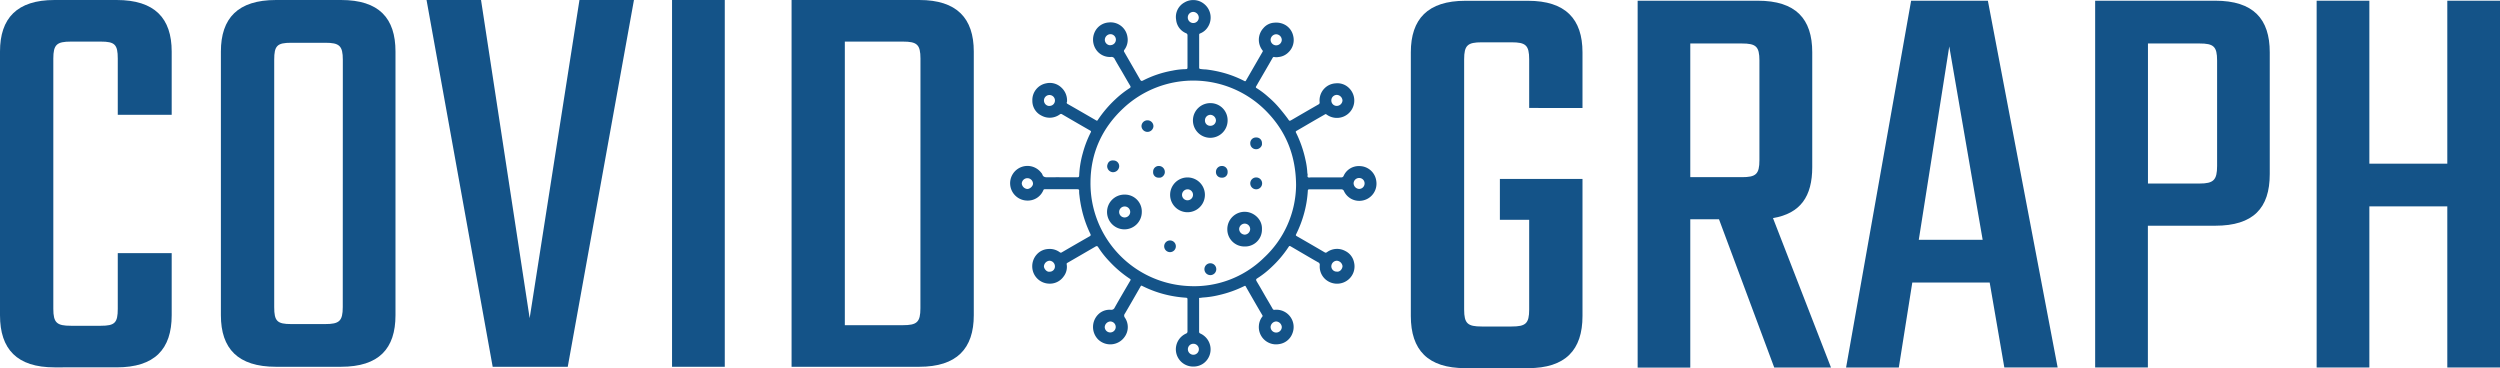 <svg id="Ebene_1" data-name="Ebene 1" xmlns="http://www.w3.org/2000/svg" viewBox="0 0 1365.39 201.04"><defs><style>.cls-1{fill:#145388;}</style></defs><path class="cls-1" d="M752.26,382.2A9.3,9.3,0,0,0,743,374a9,9,0,0,0-8.56,5.31,1.34,1.34,0,0,1-1.4.87c-5.47,0-10.94,0-16.41,0-.58,0-1.28.24-1.72-.13s-.08-1-.15-1.53a9.12,9.12,0,0,1-.17-.91,39.69,39.69,0,0,0-1-7,62.82,62.82,0,0,0-5.17-14.88c-.25-.49-.18-.72.32-1,3-1.73,6-3.5,9-5.24,2.13-1.24,4.28-2.46,6.42-3.69a.68.68,0,0,1,.9,0,9.5,9.5,0,0,0,12.34-14.39,9,9,0,0,0-7.49-2.59,9.21,9.21,0,0,0-5.79,2.58,9.4,9.4,0,0,0-2.8,7.76,1.12,1.12,0,0,1-.71,1.2q-7.22,4.14-14.41,8.34c-1.36.78-1.35.8-2.24-.53-.17-.26-.36-.5-.55-.75-1.69-2.25-3.46-4.42-5.33-6.53a52.8,52.8,0,0,0-4.75-4.6,45.63,45.63,0,0,0-6.49-4.9.59.59,0,0,1-.2-.93c.53-.87,1-1.77,1.53-2.65,2.48-4.29,5-8.58,7.45-12.89.24-.42.53-.62,1-.48a5.12,5.12,0,0,0,2.1,0,8.67,8.67,0,0,0,5.52-2.54,9.27,9.27,0,0,0,2.62-9.11,9.1,9.1,0,0,0-4.24-5.83,10,10,0,0,0-5.87-1.29,8.38,8.38,0,0,0-6.16,3,9.37,9.37,0,0,0-.44,12.18.55.55,0,0,1,0,.73q-4.53,7.84-9.06,15.7c-.26.46-.49.45-.87.25A58.82,58.82,0,0,0,669,323.12a65,65,0,0,0-9.78-1.9,22.06,22.06,0,0,1-3.13-.28c-.49-.13-.57-.32-.57-.74V302.39a.79.79,0,0,1,.61-.87,8.58,8.58,0,0,0,3.82-3A9.55,9.55,0,0,0,658,285.26a9.35,9.35,0,0,0-10.48-.64,9,9,0,0,0-4.58,9.47,8.84,8.84,0,0,0,5.37,7.32,1.2,1.2,0,0,1,.84,1.3c0,5.59,0,11.18,0,16.78,0,1.52,0,1.56-1.53,1.58a38.56,38.56,0,0,0-6.7.8,57,57,0,0,0-16.06,5.39c-.8.43-1.17.21-1.56-.48q-4.31-7.5-8.63-15a1,1,0,0,1,0-1.28,9,9,0,0,0,1.69-7,9.29,9.29,0,0,0-10.18-7.95,9.13,9.13,0,0,0-6.72,3.6,9.77,9.77,0,0,0,0,11.58,9.1,9.1,0,0,0,7.82,3.67,1.93,1.93,0,0,1,2.15,1.23c1.28,2.33,2.65,4.6,4,6.89,1.47,2.54,2.92,5.09,4.42,7.6.39.67.21,1-.38,1.36a51.89,51.89,0,0,0-7.71,6.05,63,63,0,0,0-9.61,11.31c-.27.41-.43.47-.84.23q-7.8-4.53-15.62-9c-.43-.25-.62-.52-.43-1a1.65,1.65,0,0,0,.11-.82,9.52,9.52,0,0,0-3.06-7.1,9.1,9.1,0,0,0-8.28-2.36,9.28,9.28,0,0,0-7.61,9.56,8.88,8.88,0,0,0,5,8.09,9.33,9.33,0,0,0,9.86-.57c.39-.26.72-.55,1.3-.2q7.66,4.48,15.37,8.9c.46.26.66.42.38,1a57.78,57.78,0,0,0-4.34,11.28,53.1,53.1,0,0,0-2,12.19c0,.91-.33,1.09-1.15,1.08-5.44,0-10.88-.07-16.31,0-1.41,0-2.3-.28-2.7-1.68a3.08,3.08,0,0,0-.59-.83,9.46,9.46,0,1,0-7.72,15.22,9.19,9.19,0,0,0,8.94-5.74c.22-.47.52-.45.89-.45h5.44c4.06,0,8.12,0,12.18,0,.79,0,1.07.26,1,1a12.81,12.81,0,0,0,.15,2.31,66,66,0,0,0,1.28,7.65A61.81,61.81,0,0,0,596.09,411c.36.75.2,1-.45,1.38q-7.56,4.31-15.07,8.69a.91.91,0,0,1-1.16,0,9.19,9.19,0,0,0-6.38-1.78,8.92,8.92,0,0,0-6.13,2.89,9.66,9.66,0,0,0-2.54,6.86,9.44,9.44,0,0,0,9.12,9.16,9.12,9.12,0,0,0,7.94-3.81,8.52,8.52,0,0,0,1.74-6.78c-.08-.47.17-.63.52-.83q7.62-4.4,15.2-8.82c.7-.41,1.08-.34,1.52.37a49.16,49.16,0,0,0,6.08,7.7,61.44,61.44,0,0,0,11.24,9.55c.45.29.44.52.2.94-2.86,4.89-5.74,9.78-8.52,14.72a2,2,0,0,1-2.18,1.24,8.8,8.8,0,0,0-6.83,2.53,9.71,9.71,0,0,0-.06,13.66,9.54,9.54,0,0,0,14.47-1.39,9.11,9.11,0,0,0,.13-10.53,1.77,1.77,0,0,1,.07-2.25q4.31-7.38,8.55-14.82c.24-.43.41-.47.83-.25a60.66,60.66,0,0,0,14.32,5.1,64.81,64.81,0,0,0,9.51,1.35c.73.05.94.22.93,1,0,5.78,0,11.56,0,17.34a1.18,1.18,0,0,1-.8,1.26,9.42,9.42,0,0,0,4.26,18,9.17,9.17,0,0,0,5.86-2.18,9.49,9.49,0,0,0-2.31-15.86,1,1,0,0,1-.66-1.11c0-2.9,0-5.81,0-8.71s0-5.88,0-8.81c0-.32-.22-.85.42-.84s1.22-.17,1.84-.2a49.64,49.64,0,0,0,8.31-1.26,62.45,62.45,0,0,0,14.15-5c.4-.19.56-.13.76.23.7,1.27,1.43,2.52,2.15,3.78,2.3,4,4.59,8,6.91,11.92.18.31.22.45,0,.76a8.91,8.91,0,0,0-1.88,4.84A9.41,9.41,0,0,0,699,471.25a9.08,9.08,0,0,0,7.42-5.81,9.43,9.43,0,0,0-9.65-12.95,1,1,0,0,1-1.16-.62c-1.45-2.58-3-5.12-4.46-7.68s-2.79-4.87-4.23-7.27c-.44-.75-.4-1.18.39-1.66a49.19,49.19,0,0,0,7.64-6,60.26,60.26,0,0,0,9.46-11.19c.3-.45.52-.54,1-.29,1.7,1,3.42,2,5.12,3,3.31,1.92,6.59,3.88,9.92,5.75a1.47,1.47,0,0,1,.94,1.57,9.32,9.32,0,0,0,2.94,7.61,9.63,9.63,0,0,0,13,0,9.37,9.37,0,0,0,2.79-9.06,8.85,8.85,0,0,0-4.79-6.27,9.32,9.32,0,0,0-9.92.58c-.39.26-.73.51-1.25.2q-7.66-4.49-15.36-8.91c-.51-.29-.57-.54-.33-1a62.72,62.72,0,0,0,4.39-11.55,59.18,59.18,0,0,0,2-12.11c0-.8.33-.9,1-.89,5.69,0,11.38,0,17.06,0a1.59,1.59,0,0,1,1.74,1.08,9.19,9.19,0,0,0,9.76,5.09A9.36,9.36,0,0,0,752.26,382.2ZM730.8,335.12a3.25,3.25,0,0,1,3,3.06,3.16,3.16,0,0,1-3.09,2.95,2.93,2.93,0,0,1-3-3A3,3,0,0,1,730.8,335.12ZM697.56,302a3.15,3.15,0,0,1,3.08,3,3.05,3.05,0,0,1-6.1,0A3.13,3.13,0,0,1,697.56,302ZM607,308A3,3,0,0,1,604,305a3.15,3.15,0,0,1,3-3.05,3,3,0,0,1,.08,6Zm-33.24,33.18a3,3,0,1,1,3-3A2.94,2.94,0,0,1,573.77,341.13ZM561.64,386.5a3.31,3.31,0,0,1-3-3,3.07,3.07,0,0,1,6.13,0C564.85,384.92,563.1,386.53,561.64,386.5Zm12.1,45.18c-1.56.24-3-1.72-3-2.92a3.3,3.3,0,0,1,3-3.07,3.07,3.07,0,0,1,3,3A2.84,2.84,0,0,1,573.74,431.68Zm33.15,33.18a3,3,0,0,1-2.94-2.94,3.25,3.25,0,0,1,3-3.06,3,3,0,0,1,3,3.09A3,3,0,0,1,606.89,464.86Zm90.68-6a3.26,3.26,0,0,1,3.08,3,3.06,3.06,0,0,1-6.12,0A3.2,3.2,0,0,1,697.57,458.86Zm33.18-33.17a3.37,3.37,0,0,1,3.07,3c-.14,1.73-1.54,3.19-3.12,2.95a2.91,2.91,0,0,1-3-2.89A3.11,3.11,0,0,1,730.75,425.69Zm-78.39-135.9a3.16,3.16,0,0,1,2.95,3.08,3,3,0,0,1-6,0A3,3,0,0,1,652.36,289.79Zm0,187.25a3,3,0,1,1,0-6,3,3,0,0,1,0,6Zm38.31-52.75a54.45,54.45,0,0,1-40.79,15.23,56.12,56.12,0,0,1-53.71-56.65c.08-15.92,6.24-29.54,17.9-40.43a55.88,55.88,0,0,1,78.38,1.86c10.56,10.86,15.86,24,16,40A54.76,54.76,0,0,1,690.65,424.29Zm52.2-37.81a3.18,3.18,0,0,1-3-3.05,3,3,0,0,1,3-2.93,2.93,2.93,0,0,1,3,2.89A3,3,0,0,1,742.85,386.48Z" transform="translate(-0.59 -283.29)"/><path class="cls-1" d="M662.19,339.63a9.47,9.47,0,1,0,8.87,9.49A9.34,9.34,0,0,0,662.19,339.63ZM661.62,352a2.85,2.85,0,0,1-2.93-3,3,3,0,0,1,3-3,3.18,3.18,0,0,1,3,3.05A3,3,0,0,1,661.62,352Z" transform="translate(-0.59 -283.29)"/><path class="cls-1" d="M614.78,389.57a9.49,9.49,0,1,0,9.41,9.56A9.24,9.24,0,0,0,614.78,389.57Zm0,12.49a3,3,0,0,1,.08-6,3,3,0,0,1,3,3.13A3.07,3.07,0,0,1,614.76,402.06Z" transform="translate(-0.59 -283.29)"/><path class="cls-1" d="M649.16,380.2a9.49,9.49,0,0,0,0,19,9.49,9.49,0,1,0,0-19Zm0,12.49a3,3,0,0,1-3-3.09,3.08,3.08,0,0,1,3-2.92,3,3,0,0,1,0,6Z" transform="translate(-0.59 -283.29)"/><path class="cls-1" d="M681.14,399a9.46,9.46,0,0,0-10.24,9.45,9.32,9.32,0,0,0,9.41,9.46,9.19,9.19,0,0,0,9.5-9.39C690.08,403.13,685.48,399.31,681.14,399Zm-.78,12.44a3.16,3.16,0,0,1-3-3.17,3.1,3.1,0,0,1,3.06-2.85,3,3,0,0,1,2.95,3.15A3.11,3.11,0,0,1,680.36,411.45Z" transform="translate(-0.59 -283.29)"/><path class="cls-1" d="M627.32,349a3.24,3.24,0,0,0-3.3,3.23,3.27,3.27,0,0,0,6.53,0A3.24,3.24,0,0,0,627.32,349Z" transform="translate(-0.59 -283.29)"/><path class="cls-1" d="M608.84,370.93c-2-.2-3.23.81-3.56,3a3.31,3.31,0,0,0,3,3.41,3.39,3.39,0,0,0,3.55-3A3.11,3.11,0,0,0,608.84,370.93Z" transform="translate(-0.59 -283.29)"/><path class="cls-1" d="M639.78,414.62a3.19,3.19,0,1,0,0,6.37,3.19,3.19,0,0,0,0-6.37Z" transform="translate(-0.59 -283.29)"/><path class="cls-1" d="M686.62,358.38a3.06,3.06,0,0,0-3.19,3.21,3.13,3.13,0,0,0,3.23,3.19c1.71.07,3.46-1.63,3.15-3.23A3,3,0,0,0,686.62,358.38Z" transform="translate(-0.59 -283.29)"/><path class="cls-1" d="M661.63,427.07a3.24,3.24,0,0,0,0,6.48,3.24,3.24,0,0,0,0-6.48Z" transform="translate(-0.59 -283.29)"/><path class="cls-1" d="M686.71,380.2a3.24,3.24,0,1,0-.08,6.48,3.24,3.24,0,0,0,.08-6.48Z" transform="translate(-0.59 -283.29)"/><path class="cls-1" d="M633.57,373.94a3.06,3.06,0,0,0-3.19,3.21,2.9,2.9,0,0,0,3.13,3.16c1.69.32,3.34-1.47,3.26-3.12A3.25,3.25,0,0,0,633.57,373.94Z" transform="translate(-0.59 -283.29)"/><path class="cls-1" d="M667.85,373.94a3.19,3.19,0,0,0-3.16,3.27,3,3,0,0,0,3.16,3.1,2.9,2.9,0,0,0,3.21-3.09A3.06,3.06,0,0,0,667.85,373.94Z" transform="translate(-0.59 -283.29)"/><path class="cls-1" d="M64.91,346V315.29c0-7.68-1.6-9.28-9.28-9.28H39.31c-7.68,0-9.6,1.6-9.6,9.28V451.93c0,7.68,1.92,9.28,9.6,9.28H55.63c7.68,0,9.28-1.6,9.28-9.28v-30.4H94.36v33.92c0,18.56-9.28,28.48-30.09,28.48H30.35C9.87,483.93.59,474,.59,455.45v-144c0-18.24,9.28-28.16,29.76-28.16H64.27c20.81,0,30.09,9.92,30.09,28.16V346Z" transform="translate(-0.59 -283.29)"/><path class="cls-1" d="M186.83,283.29c20.8,0,29.76,9.92,29.76,28.16v144c0,18.24-9,28.16-29.76,28.16H151.31c-20.8,0-30.08-9.92-30.08-28.16v-144c0-18.24,9.28-28.16,30.08-28.16Zm1,32.64c0-7.68-1.92-9.28-9.6-9.28H159.63c-7.68,0-9.28,1.6-9.28,9.28V451c0,7.68,1.6,9.28,9.28,9.28h18.56c7.68,0,9.6-1.6,9.6-9.28Z" transform="translate(-0.59 -283.29)"/><path class="cls-1" d="M346.83,283.29,310.67,483.61h-41L233.55,283.29h29.76l26.56,173.76,27.2-173.76Z" transform="translate(-0.59 -283.29)"/><path class="cls-1" d="M396.43,283.29V483.61h-28.8V283.29Z" transform="translate(-0.59 -283.29)"/><path class="cls-1" d="M502.67,283.29c20.48,0,29.76,9.92,29.76,28.16v144c0,18.24-9.28,28.16-29.76,28.16H432.91V283.29Zm.64,32c0-7.68-1.92-9.28-9.6-9.28H462V460.89h31.68c7.68,0,9.6-1.6,9.6-9.28Z" transform="translate(-0.59 -283.29)"/><path class="cls-1" d="M835.76,342.25V315.69c0-7.69-1.92-9.29-9.6-9.29H809.84c-7.68,0-9.6,1.6-9.6,9.29V452.33c0,7.68,1.92,9.28,9.6,9.28h16.32c7.68,0,9.6-1.6,9.6-9.28v-49h-16V381h45.12v74.88c0,18.56-9.28,28.48-29.76,28.48H800.88c-20.49,0-29.76-9.92-29.76-28.48v-144c0-18.24,9.27-28.16,29.76-28.16h34.24c20.48,0,29.76,9.92,29.76,28.16v30.41Z" transform="translate(-0.59 -283.29)"/><path class="cls-1" d="M939.43,403.05H923.75v81H895V283.68h65.6c20.8,0,29.76,9.92,29.76,28.16v62.73c0,16-6.4,25.28-21.44,27.84l31.68,81.6h-31Zm-15.68-23h28.16c7.68,0,9.6-1.6,9.6-9.28V316.32c0-7.67-1.92-9.28-9.6-9.28H923.75Z" transform="translate(-0.59 -283.29)"/><path class="cls-1" d="M1087.27,437.61H1045l-7.36,46.4h-28.8l35.52-200.33h41.92L1124.39,484h-29.12Zm-3.84-23.36-18.24-105.6-16.64,105.6Z" transform="translate(-0.59 -283.29)"/><path class="cls-1" d="M1210.47,283.68c20.8,0,29.76,9.92,29.76,28.16v66.57c0,18.56-9,28.16-29.76,28.16h-36.8V484h-28.8V283.68Zm1,32.64c0-7.67-1.92-9.28-9.6-9.28h-28.16v76.49h28.16c7.68,0,9.6-1.92,9.6-9.6Z" transform="translate(-0.59 -283.29)"/><path class="cls-1" d="M1366,283.68V484h-28.8V396h-42.57v88h-28.79V283.68h28.79v89h42.57v-89Z" transform="translate(-0.59 -283.29)"/><path class="cls-1" d="M598.09,368.29c.17-.65.36-1.29.56-1.92C598.45,367,598.27,367.64,598.09,368.29Z" transform="translate(-0.59 -283.29)"/><path class="cls-1" d="M599.25,364.61c.08-.24.16-.48.25-.71C599.41,364.13,599.33,364.37,599.25,364.61Z" transform="translate(-0.59 -283.29)"/><path class="cls-1" d="M600.21,362.1l.36-.89Z" transform="translate(-0.59 -283.29)"/></svg>